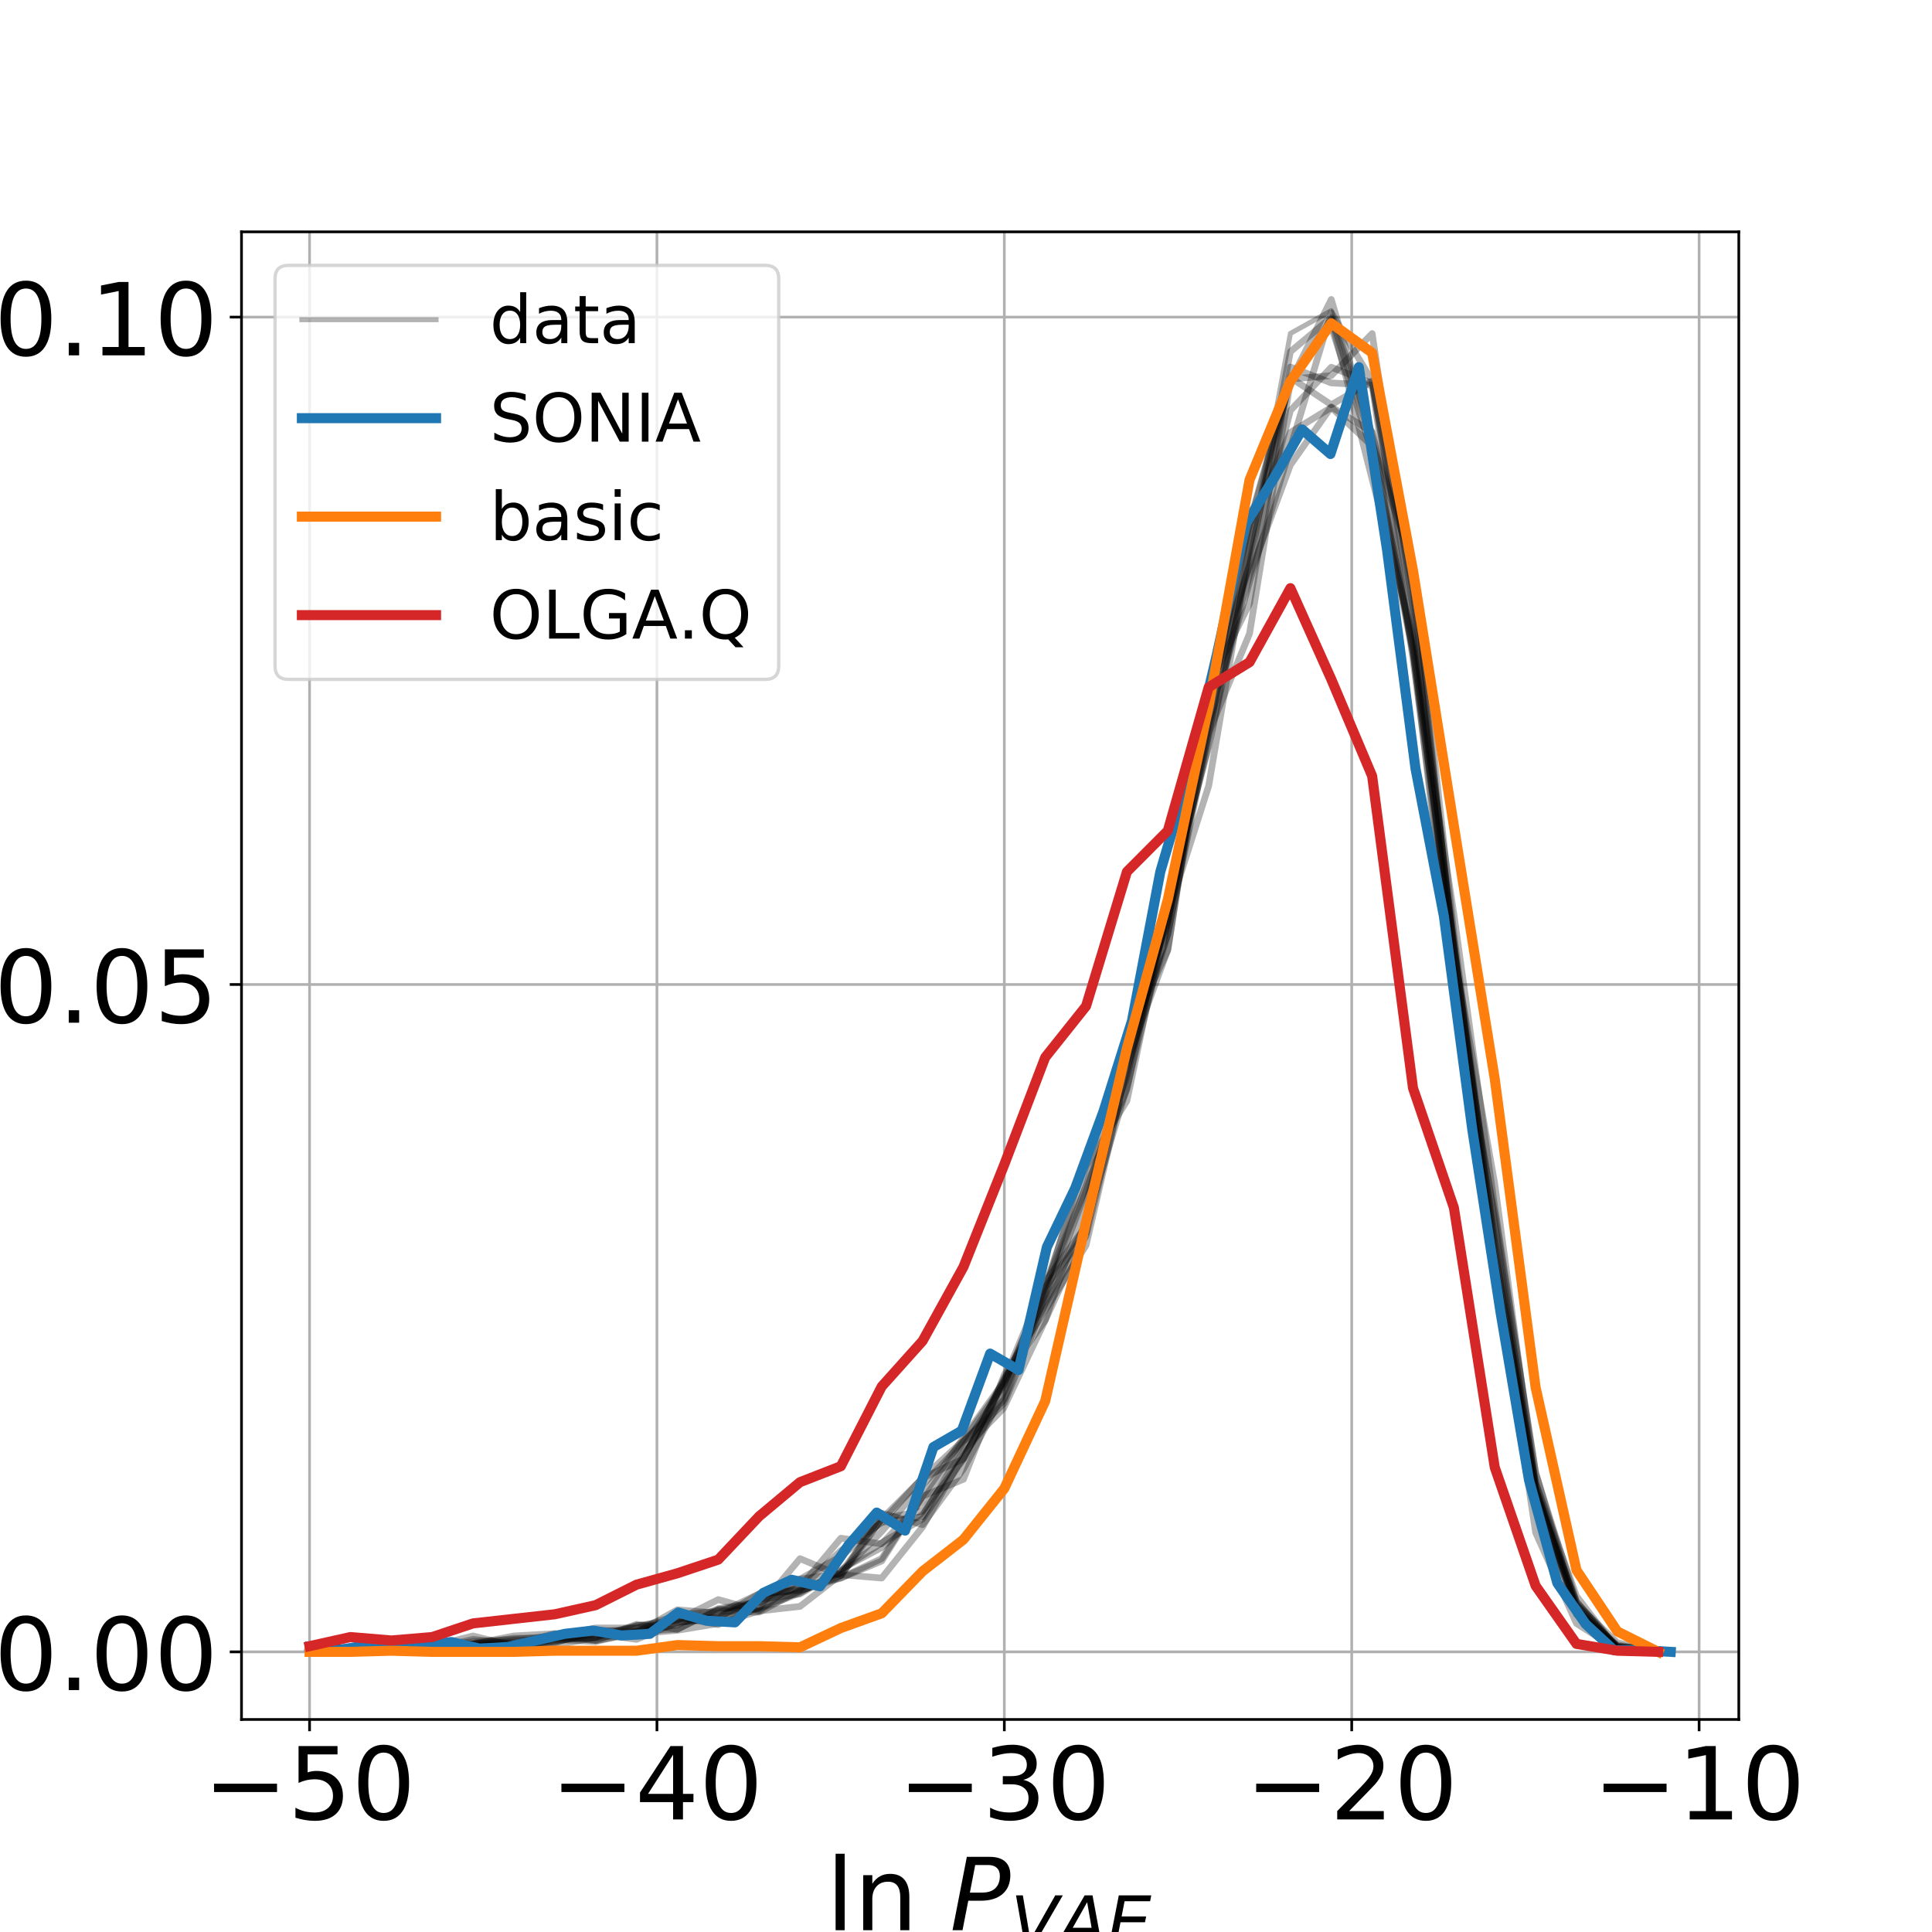 <?xml version="1.0" encoding="utf-8" standalone="no"?>
<!DOCTYPE svg PUBLIC "-//W3C//DTD SVG 1.1//EN"
  "http://www.w3.org/Graphics/SVG/1.1/DTD/svg11.dtd">
<!-- Created with matplotlib (http://matplotlib.org/) -->
<svg height="576pt" version="1.1" viewBox="0 0 576 576" width="576pt" xmlns="http://www.w3.org/2000/svg" xmlns:xlink="http://www.w3.org/1999/xlink">
 <defs>
  <style type="text/css">
*{stroke-linecap:butt;stroke-linejoin:round;}
  </style>
 </defs>
 <g id="figure_1">
  <g id="patch_1">
   <path d="M 0 576 
L 576 576 
L 576 0 
L 0 0 
z
" style="fill:#ffffff;"/>
  </g>
  <g id="axes_1">
   <g id="patch_2">
    <path d="M 72 512.64 
L 518.4 512.64 
L 518.4 69.12 
L 72 69.12 
z
" style="fill:#ffffff;"/>
   </g>
   <g id="matplotlib.axis_1">
    <g id="xtick_1">
     <g id="line2d_1">
      <path clip-path="url(#p951aebd81e)" d="M 92.291 512.64 
L 92.291 69.12 
" style="fill:none;stroke:#b0b0b0;stroke-linecap:square;stroke-width:0.8;"/>
     </g>
     <g id="line2d_2">
      <defs>
       <path d="M 0 0 
L 0 3.5 
" id="m3d787d7f30" style="stroke:#000000;stroke-width:0.8;"/>
      </defs>
      <g>
       <use style="stroke:#000000;stroke-width:0.8;" x="92.291" xlink:href="#m3d787d7f30" y="512.64"/>
      </g>
     </g>
     <g id="text_1">
      <!-- −50 -->
      <defs>
       <path d="M 10.594 35.5 
L 73.188 35.5 
L 73.188 27.203 
L 10.594 27.203 
z
" id="DejaVuSans-2212"/>
       <path d="M 10.797 72.906 
L 49.516 72.906 
L 49.516 64.594 
L 19.828 64.594 
L 19.828 46.734 
Q 21.969 47.469 24.109 47.828 
Q 26.266 48.188 28.422 48.188 
Q 40.625 48.188 47.75 41.5 
Q 54.891 34.812 54.891 23.391 
Q 54.891 11.625 47.562 5.094 
Q 40.234 -1.422 26.906 -1.422 
Q 22.312 -1.422 17.547 -0.641 
Q 12.797 0.141 7.719 1.703 
L 7.719 11.625 
Q 12.109 9.234 16.797 8.062 
Q 21.484 6.891 26.703 6.891 
Q 35.156 6.891 40.078 11.328 
Q 45.016 15.766 45.016 23.391 
Q 45.016 31 40.078 35.438 
Q 35.156 39.891 26.703 39.891 
Q 22.75 39.891 18.812 39.016 
Q 14.891 38.141 10.797 36.281 
z
" id="DejaVuSans-35"/>
       <path d="M 31.781 66.406 
Q 24.172 66.406 20.328 58.906 
Q 16.5 51.422 16.5 36.375 
Q 16.5 21.391 20.328 13.891 
Q 24.172 6.391 31.781 6.391 
Q 39.453 6.391 43.281 13.891 
Q 47.125 21.391 47.125 36.375 
Q 47.125 51.422 43.281 58.906 
Q 39.453 66.406 31.781 66.406 
z
M 31.781 74.219 
Q 44.047 74.219 50.516 64.516 
Q 56.984 54.828 56.984 36.375 
Q 56.984 17.969 50.516 8.266 
Q 44.047 -1.422 31.781 -1.422 
Q 19.531 -1.422 13.062 8.266 
Q 6.594 17.969 6.594 36.375 
Q 6.594 54.828 13.062 64.516 
Q 19.531 74.219 31.781 74.219 
z
" id="DejaVuSans-30"/>
      </defs>
      <g transform="translate(60.634 542.435)scale(0.3 -0.3)">
       <use xlink:href="#DejaVuSans-2212"/>
       <use x="83.789" xlink:href="#DejaVuSans-35"/>
       <use x="147.412" xlink:href="#DejaVuSans-30"/>
      </g>
     </g>
    </g>
    <g id="xtick_2">
     <g id="line2d_3">
      <path clip-path="url(#p951aebd81e)" d="M 195.859 512.64 
L 195.859 69.12 
" style="fill:none;stroke:#b0b0b0;stroke-linecap:square;stroke-width:0.8;"/>
     </g>
     <g id="line2d_4">
      <g>
       <use style="stroke:#000000;stroke-width:0.8;" x="195.859" xlink:href="#m3d787d7f30" y="512.64"/>
      </g>
     </g>
     <g id="text_2">
      <!-- −40 -->
      <defs>
       <path d="M 37.797 64.312 
L 12.891 25.391 
L 37.797 25.391 
z
M 35.203 72.906 
L 47.609 72.906 
L 47.609 25.391 
L 58.016 25.391 
L 58.016 17.188 
L 47.609 17.188 
L 47.609 0 
L 37.797 0 
L 37.797 17.188 
L 4.891 17.188 
L 4.891 26.703 
z
" id="DejaVuSans-34"/>
      </defs>
      <g transform="translate(164.202 542.435)scale(0.3 -0.3)">
       <use xlink:href="#DejaVuSans-2212"/>
       <use x="83.789" xlink:href="#DejaVuSans-34"/>
       <use x="147.412" xlink:href="#DejaVuSans-30"/>
      </g>
     </g>
    </g>
    <g id="xtick_3">
     <g id="line2d_5">
      <path clip-path="url(#p951aebd81e)" d="M 299.427 512.64 
L 299.427 69.12 
" style="fill:none;stroke:#b0b0b0;stroke-linecap:square;stroke-width:0.8;"/>
     </g>
     <g id="line2d_6">
      <g>
       <use style="stroke:#000000;stroke-width:0.8;" x="299.427" xlink:href="#m3d787d7f30" y="512.64"/>
      </g>
     </g>
     <g id="text_3">
      <!-- −30 -->
      <defs>
       <path d="M 40.578 39.312 
Q 47.656 37.797 51.625 33 
Q 55.609 28.219 55.609 21.188 
Q 55.609 10.406 48.188 4.484 
Q 40.766 -1.422 27.094 -1.422 
Q 22.516 -1.422 17.656 -0.516 
Q 12.797 0.391 7.625 2.203 
L 7.625 11.719 
Q 11.719 9.328 16.594 8.109 
Q 21.484 6.891 26.812 6.891 
Q 36.078 6.891 40.938 10.547 
Q 45.797 14.203 45.797 21.188 
Q 45.797 27.641 41.281 31.266 
Q 36.766 34.906 28.719 34.906 
L 20.219 34.906 
L 20.219 43.016 
L 29.109 43.016 
Q 36.375 43.016 40.234 45.922 
Q 44.094 48.828 44.094 54.297 
Q 44.094 59.906 40.109 62.906 
Q 36.141 65.922 28.719 65.922 
Q 24.656 65.922 20.016 65.031 
Q 15.375 64.156 9.812 62.312 
L 9.812 71.094 
Q 15.438 72.656 20.344 73.438 
Q 25.25 74.219 29.594 74.219 
Q 40.828 74.219 47.359 69.109 
Q 53.906 64.016 53.906 55.328 
Q 53.906 49.266 50.438 45.094 
Q 46.969 40.922 40.578 39.312 
z
" id="DejaVuSans-33"/>
      </defs>
      <g transform="translate(267.77 542.435)scale(0.3 -0.3)">
       <use xlink:href="#DejaVuSans-2212"/>
       <use x="83.789" xlink:href="#DejaVuSans-33"/>
       <use x="147.412" xlink:href="#DejaVuSans-30"/>
      </g>
     </g>
    </g>
    <g id="xtick_4">
     <g id="line2d_7">
      <path clip-path="url(#p951aebd81e)" d="M 402.995 512.64 
L 402.995 69.12 
" style="fill:none;stroke:#b0b0b0;stroke-linecap:square;stroke-width:0.8;"/>
     </g>
     <g id="line2d_8">
      <g>
       <use style="stroke:#000000;stroke-width:0.8;" x="402.995" xlink:href="#m3d787d7f30" y="512.64"/>
      </g>
     </g>
     <g id="text_4">
      <!-- −20 -->
      <defs>
       <path d="M 19.188 8.297 
L 53.609 8.297 
L 53.609 0 
L 7.328 0 
L 7.328 8.297 
Q 12.938 14.109 22.625 23.891 
Q 32.328 33.688 34.812 36.531 
Q 39.547 41.844 41.422 45.531 
Q 43.312 49.219 43.312 52.781 
Q 43.312 58.594 39.234 62.25 
Q 35.156 65.922 28.609 65.922 
Q 23.969 65.922 18.812 64.312 
Q 13.672 62.703 7.812 59.422 
L 7.812 69.391 
Q 13.766 71.781 18.938 73 
Q 24.125 74.219 28.422 74.219 
Q 39.75 74.219 46.484 68.547 
Q 53.219 62.891 53.219 53.422 
Q 53.219 48.922 51.531 44.891 
Q 49.859 40.875 45.406 35.406 
Q 44.188 33.984 37.641 27.219 
Q 31.109 20.453 19.188 8.297 
z
" id="DejaVuSans-32"/>
      </defs>
      <g transform="translate(371.338 542.435)scale(0.3 -0.3)">
       <use xlink:href="#DejaVuSans-2212"/>
       <use x="83.789" xlink:href="#DejaVuSans-32"/>
       <use x="147.412" xlink:href="#DejaVuSans-30"/>
      </g>
     </g>
    </g>
    <g id="xtick_5">
     <g id="line2d_9">
      <path clip-path="url(#p951aebd81e)" d="M 506.564 512.64 
L 506.564 69.12 
" style="fill:none;stroke:#b0b0b0;stroke-linecap:square;stroke-width:0.8;"/>
     </g>
     <g id="line2d_10">
      <g>
       <use style="stroke:#000000;stroke-width:0.8;" x="506.564" xlink:href="#m3d787d7f30" y="512.64"/>
      </g>
     </g>
     <g id="text_5">
      <!-- −10 -->
      <defs>
       <path d="M 12.406 8.297 
L 28.516 8.297 
L 28.516 63.922 
L 10.984 60.406 
L 10.984 69.391 
L 28.422 72.906 
L 38.281 72.906 
L 38.281 8.297 
L 54.391 8.297 
L 54.391 0 
L 12.406 0 
z
" id="DejaVuSans-31"/>
      </defs>
      <g transform="translate(474.907 542.435)scale(0.3 -0.3)">
       <use xlink:href="#DejaVuSans-2212"/>
       <use x="83.789" xlink:href="#DejaVuSans-31"/>
       <use x="147.412" xlink:href="#DejaVuSans-30"/>
      </g>
     </g>
    </g>
    <g id="text_6">
     <!-- ln $P_{VAE}$ -->
     <defs>
      <path d="M 9.422 75.984 
L 18.406 75.984 
L 18.406 0 
L 9.422 0 
z
" id="DejaVuSans-6c"/>
      <path d="M 54.891 33.016 
L 54.891 0 
L 45.906 0 
L 45.906 32.719 
Q 45.906 40.484 42.875 44.328 
Q 39.844 48.188 33.797 48.188 
Q 26.516 48.188 22.312 43.547 
Q 18.109 38.922 18.109 30.906 
L 18.109 0 
L 9.078 0 
L 9.078 54.688 
L 18.109 54.688 
L 18.109 46.188 
Q 21.344 51.125 25.703 53.562 
Q 30.078 56 35.797 56 
Q 45.219 56 50.047 50.172 
Q 54.891 44.344 54.891 33.016 
z
" id="DejaVuSans-6e"/>
      <path id="DejaVuSans-20"/>
      <path d="M 16.891 72.906 
L 39.703 72.906 
Q 49.656 72.906 54.875 68.266 
Q 60.109 63.625 60.109 54.688 
Q 60.109 42.672 52.391 35.984 
Q 44.672 29.297 30.719 29.297 
L 18.312 29.297 
L 12.594 0 
L 2.688 0 
z
M 25.203 64.797 
L 19.922 37.406 
L 32.328 37.406 
Q 40.719 37.406 45.203 41.703 
Q 49.703 46 49.703 54 
Q 49.703 59.125 46.656 61.953 
Q 43.609 64.797 38.094 64.797 
z
" id="DejaVuSans-Oblique-50"/>
      <path d="M 20.609 0 
L 7.812 72.906 
L 17.484 72.906 
L 28.078 10.203 
L 63.484 72.906 
L 74.219 72.906 
L 32.078 0 
z
" id="DejaVuSans-Oblique-56"/>
      <path d="M 36.812 72.906 
L 48 72.906 
L 61.531 0 
L 51.219 0 
L 48.188 18.703 
L 15.375 18.703 
L 5.078 0 
L -5.328 0 
z
M 40.375 63.188 
L 19.922 26.906 
L 46.688 26.906 
z
" id="DejaVuSans-Oblique-41"/>
      <path d="M 16.891 72.906 
L 62.984 72.906 
L 61.375 64.594 
L 25.094 64.594 
L 20.906 43.016 
L 55.719 43.016 
L 54.109 34.719 
L 19.281 34.719 
L 14.203 8.297 
L 51.312 8.297 
L 49.703 0 
L 2.688 0 
z
" id="DejaVuSans-Oblique-45"/>
     </defs>
     <g transform="translate(246.3 575.47)scale(0.3 -0.3)">
      <use transform="translate(0 0.016)" xlink:href="#DejaVuSans-6c"/>
      <use transform="translate(27.783 0.016)" xlink:href="#DejaVuSans-6e"/>
      <use transform="translate(91.162 0.016)" xlink:href="#DejaVuSans-20"/>
      <use transform="translate(122.949 0.016)" xlink:href="#DejaVuSans-Oblique-50"/>
      <use transform="translate(183.252 -16.391)scale(0.7)" xlink:href="#DejaVuSans-Oblique-56"/>
      <use transform="translate(231.138 -16.391)scale(0.7)" xlink:href="#DejaVuSans-Oblique-41"/>
      <use transform="translate(279.023 -16.391)scale(0.7)" xlink:href="#DejaVuSans-Oblique-45"/>
     </g>
    </g>
   </g>
   <g id="matplotlib.axis_2">
    <g id="ytick_1">
     <g id="line2d_11">
      <path clip-path="url(#p951aebd81e)" d="M 72 492.48 
L 518.4 492.48 
" style="fill:none;stroke:#b0b0b0;stroke-linecap:square;stroke-width:0.8;"/>
     </g>
     <g id="line2d_12">
      <defs>
       <path d="M 0 0 
L -3.5 0 
" id="m9c6e8e2913" style="stroke:#000000;stroke-width:0.8;"/>
      </defs>
      <g>
       <use style="stroke:#000000;stroke-width:0.8;" x="72" xlink:href="#m9c6e8e2913" y="492.48"/>
      </g>
     </g>
     <g id="text_7">
      <!-- 0.00 -->
      <defs>
       <path d="M 10.688 12.406 
L 21 12.406 
L 21 0 
L 10.688 0 
z
" id="DejaVuSans-2e"/>
      </defs>
      <g transform="translate(-1.797 503.878)scale(0.3 -0.3)">
       <use xlink:href="#DejaVuSans-30"/>
       <use x="63.623" xlink:href="#DejaVuSans-2e"/>
       <use x="95.41" xlink:href="#DejaVuSans-30"/>
       <use x="159.033" xlink:href="#DejaVuSans-30"/>
      </g>
     </g>
    </g>
    <g id="ytick_2">
     <g id="line2d_13">
      <path clip-path="url(#p951aebd81e)" d="M 72 293.511 
L 518.4 293.511 
" style="fill:none;stroke:#b0b0b0;stroke-linecap:square;stroke-width:0.8;"/>
     </g>
     <g id="line2d_14">
      <g>
       <use style="stroke:#000000;stroke-width:0.8;" x="72" xlink:href="#m9c6e8e2913" y="293.511"/>
      </g>
     </g>
     <g id="text_8">
      <!-- 0.05 -->
      <g transform="translate(-1.797 304.909)scale(0.3 -0.3)">
       <use xlink:href="#DejaVuSans-30"/>
       <use x="63.623" xlink:href="#DejaVuSans-2e"/>
       <use x="95.41" xlink:href="#DejaVuSans-30"/>
       <use x="159.033" xlink:href="#DejaVuSans-35"/>
      </g>
     </g>
    </g>
    <g id="ytick_3">
     <g id="line2d_15">
      <path clip-path="url(#p951aebd81e)" d="M 72 94.542 
L 518.4 94.542 
" style="fill:none;stroke:#b0b0b0;stroke-linecap:square;stroke-width:0.8;"/>
     </g>
     <g id="line2d_16">
      <g>
       <use style="stroke:#000000;stroke-width:0.8;" x="72" xlink:href="#m9c6e8e2913" y="94.542"/>
      </g>
     </g>
     <g id="text_9">
      <!-- 0.10 -->
      <g transform="translate(-1.797 105.939)scale(0.3 -0.3)">
       <use xlink:href="#DejaVuSans-30"/>
       <use x="63.623" xlink:href="#DejaVuSans-2e"/>
       <use x="95.41" xlink:href="#DejaVuSans-31"/>
       <use x="159.033" xlink:href="#DejaVuSans-30"/>
      </g>
     </g>
    </g>
    <g id="text_10">
     <!-- frequency -->
     <defs>
      <path d="M 37.109 75.984 
L 37.109 68.5 
L 28.516 68.5 
Q 23.688 68.5 21.797 66.547 
Q 19.922 64.594 19.922 59.516 
L 19.922 54.688 
L 34.719 54.688 
L 34.719 47.703 
L 19.922 47.703 
L 19.922 0 
L 10.891 0 
L 10.891 47.703 
L 2.297 47.703 
L 2.297 54.688 
L 10.891 54.688 
L 10.891 58.5 
Q 10.891 67.625 15.141 71.797 
Q 19.391 75.984 28.609 75.984 
z
" id="DejaVuSans-66"/>
      <path d="M 41.109 46.297 
Q 39.594 47.172 37.812 47.578 
Q 36.031 48 33.891 48 
Q 26.266 48 22.188 43.047 
Q 18.109 38.094 18.109 28.812 
L 18.109 0 
L 9.078 0 
L 9.078 54.688 
L 18.109 54.688 
L 18.109 46.188 
Q 20.953 51.172 25.484 53.578 
Q 30.031 56 36.531 56 
Q 37.453 56 38.578 55.875 
Q 39.703 55.766 41.062 55.516 
z
" id="DejaVuSans-72"/>
      <path d="M 56.203 29.594 
L 56.203 25.203 
L 14.891 25.203 
Q 15.484 15.922 20.484 11.062 
Q 25.484 6.203 34.422 6.203 
Q 39.594 6.203 44.453 7.469 
Q 49.312 8.734 54.109 11.281 
L 54.109 2.781 
Q 49.266 0.734 44.188 -0.344 
Q 39.109 -1.422 33.891 -1.422 
Q 20.797 -1.422 13.156 6.188 
Q 5.516 13.812 5.516 26.812 
Q 5.516 40.234 12.766 48.109 
Q 20.016 56 32.328 56 
Q 43.359 56 49.781 48.891 
Q 56.203 41.797 56.203 29.594 
z
M 47.219 32.234 
Q 47.125 39.594 43.094 43.984 
Q 39.062 48.391 32.422 48.391 
Q 24.906 48.391 20.391 44.141 
Q 15.875 39.891 15.188 32.172 
z
" id="DejaVuSans-65"/>
      <path d="M 14.797 27.297 
Q 14.797 17.391 18.875 11.75 
Q 22.953 6.109 30.078 6.109 
Q 37.203 6.109 41.297 11.75 
Q 45.406 17.391 45.406 27.297 
Q 45.406 37.203 41.297 42.844 
Q 37.203 48.484 30.078 48.484 
Q 22.953 48.484 18.875 42.844 
Q 14.797 37.203 14.797 27.297 
z
M 45.406 8.203 
Q 42.578 3.328 38.25 0.953 
Q 33.938 -1.422 27.875 -1.422 
Q 17.969 -1.422 11.734 6.484 
Q 5.516 14.406 5.516 27.297 
Q 5.516 40.188 11.734 48.094 
Q 17.969 56 27.875 56 
Q 33.938 56 38.25 53.625 
Q 42.578 51.266 45.406 46.391 
L 45.406 54.688 
L 54.391 54.688 
L 54.391 -20.797 
L 45.406 -20.797 
z
" id="DejaVuSans-71"/>
      <path d="M 8.5 21.578 
L 8.5 54.688 
L 17.484 54.688 
L 17.484 21.922 
Q 17.484 14.156 20.5 10.266 
Q 23.531 6.391 29.594 6.391 
Q 36.859 6.391 41.078 11.031 
Q 45.312 15.672 45.312 23.688 
L 45.312 54.688 
L 54.297 54.688 
L 54.297 0 
L 45.312 0 
L 45.312 8.406 
Q 42.047 3.422 37.719 1 
Q 33.406 -1.422 27.688 -1.422 
Q 18.266 -1.422 13.375 4.438 
Q 8.5 10.297 8.5 21.578 
z
M 31.109 56 
z
" id="DejaVuSans-75"/>
      <path d="M 48.781 52.594 
L 48.781 44.188 
Q 44.969 46.297 41.141 47.344 
Q 37.312 48.391 33.406 48.391 
Q 24.656 48.391 19.812 42.844 
Q 14.984 37.312 14.984 27.297 
Q 14.984 17.281 19.812 11.734 
Q 24.656 6.203 33.406 6.203 
Q 37.312 6.203 41.141 7.25 
Q 44.969 8.297 48.781 10.406 
L 48.781 2.094 
Q 45.016 0.344 40.984 -0.531 
Q 36.969 -1.422 32.422 -1.422 
Q 20.062 -1.422 12.781 6.344 
Q 5.516 14.109 5.516 27.297 
Q 5.516 40.672 12.859 48.328 
Q 20.219 56 33.016 56 
Q 37.156 56 41.109 55.141 
Q 45.062 54.297 48.781 52.594 
z
" id="DejaVuSans-63"/>
      <path d="M 32.172 -5.078 
Q 28.375 -14.844 24.75 -17.812 
Q 21.141 -20.797 15.094 -20.797 
L 7.906 -20.797 
L 7.906 -13.281 
L 13.188 -13.281 
Q 16.891 -13.281 18.938 -11.516 
Q 21 -9.766 23.484 -3.219 
L 25.094 0.875 
L 2.984 54.688 
L 12.5 54.688 
L 29.594 11.922 
L 46.688 54.688 
L 56.203 54.688 
z
" id="DejaVuSans-79"/>
     </defs>
     <g transform="translate(-12.036 366.442)rotate(-90)scale(0.3 -0.3)">
      <use xlink:href="#DejaVuSans-66"/>
      <use x="35.205" xlink:href="#DejaVuSans-72"/>
      <use x="76.287" xlink:href="#DejaVuSans-65"/>
      <use x="137.811" xlink:href="#DejaVuSans-71"/>
      <use x="201.287" xlink:href="#DejaVuSans-75"/>
      <use x="264.666" xlink:href="#DejaVuSans-65"/>
      <use x="326.189" xlink:href="#DejaVuSans-6e"/>
      <use x="389.568" xlink:href="#DejaVuSans-63"/>
      <use x="444.549" xlink:href="#DejaVuSans-79"/>
     </g>
    </g>
   </g>
   <g id="line2d_17">
    <path clip-path="url(#p951aebd81e)" d="M 92.291 492.48 
L 104.475 491.802 
L 116.66 491.802 
L 128.844 491.463 
L 141.029 489.769 
L 153.213 489.43 
L 165.398 490.786 
L 177.582 488.414 
L 189.767 484.009 
L 201.951 486.042 
L 214.136 479.603 
L 226.32 479.942 
L 238.505 475.198 
L 250.689 468.082 
L 262.874 461.644 
L 275.058 451.139 
L 287.243 432.502 
L 299.427 419.965 
L 311.612 394.211 
L 323.796 367.78 
L 335.981 316.274 
L 348.165 271.206 
L 360.35 222.749 
L 372.534 165.144 
L 384.719 99.405 
L 396.903 92.628 
L 409.088 128.547 
L 421.272 169.21 
L 433.457 283.405 
L 445.641 375.913 
L 457.826 449.784 
L 470.01 478.248 
L 482.195 490.786 
L 494.379 492.48 
" style="fill:none;stroke:#000000;stroke-linecap:square;stroke-opacity:0.3;stroke-width:1.5;"/>
   </g>
   <g id="line2d_18">
    <path clip-path="url(#p951aebd81e)" d="M 92.291 491.802 
L 104.475 491.802 
L 116.66 490.786 
L 128.844 491.464 
L 141.029 488.753 
L 153.213 490.108 
L 165.398 487.059 
L 177.582 489.092 
L 189.767 484.687 
L 201.951 482.993 
L 214.136 476.894 
L 226.32 480.282 
L 238.505 470.795 
L 250.689 469.101 
L 262.874 456.565 
L 275.058 442.673 
L 287.243 429.798 
L 299.427 418.278 
L 311.612 388.122 
L 323.796 364.744 
L 335.981 324.085 
L 348.165 275.294 
L 360.35 210.579 
L 372.534 156.028 
L 384.719 128.922 
L 396.903 121.468 
L 409.088 132.988 
L 421.272 192.96 
L 433.457 272.584 
L 445.641 360 
L 457.826 439.285 
L 470.01 477.572 
L 482.195 491.802 
L 494.379 492.48 
" style="fill:none;stroke:#000000;stroke-linecap:square;stroke-opacity:0.3;stroke-width:2;"/>
   </g>
   <g id="line2d_19">
    <path clip-path="url(#p951aebd81e)" d="M 92.291 491.125 
L 104.475 491.464 
L 116.66 491.125 
L 128.844 490.447 
L 141.029 490.109 
L 153.213 488.415 
L 165.398 488.415 
L 177.582 488.415 
L 189.767 486.721 
L 201.951 484.35 
L 214.136 479.607 
L 226.32 477.575 
L 238.505 470.8 
L 250.689 464.025 
L 262.874 453.862 
L 275.058 452.168 
L 287.243 431.504 
L 299.427 412.872 
L 311.612 383.401 
L 323.796 347.831 
L 335.981 328.184 
L 348.165 270.256 
L 360.35 211.99 
L 372.534 156.434 
L 384.719 113.412 
L 396.903 95.12 
L 409.088 142.884 
L 421.272 189.971 
L 433.457 288.21 
L 445.641 375.948 
L 457.826 456.911 
L 470.01 484.011 
L 482.195 491.802 
L 494.379 492.48 
" style="fill:none;stroke:#000000;stroke-linecap:square;stroke-opacity:0.3;stroke-width:2;"/>
   </g>
   <g id="line2d_20">
    <path clip-path="url(#p951aebd81e)" d="M 92.291 491.124 
L 104.475 491.463 
L 116.66 490.446 
L 128.844 489.768 
L 141.029 490.107 
L 153.213 487.735 
L 165.398 487.057 
L 177.582 487.396 
L 189.767 486.718 
L 201.951 479.939 
L 214.136 480.955 
L 226.32 475.193 
L 238.505 473.837 
L 250.689 462.313 
L 262.874 453.839 
L 275.058 440.619 
L 287.243 429.434 
L 299.427 412.486 
L 311.612 383.335 
L 323.796 353.846 
L 335.981 309.103 
L 348.165 274.868 
L 360.35 214.872 
L 372.534 171.486 
L 384.719 138.606 
L 396.903 121.32 
L 409.088 128.777 
L 421.272 193.518 
L 433.457 297.578 
L 445.641 361.981 
L 457.826 438.924 
L 470.01 480.277 
L 482.195 490.785 
L 494.379 492.141 
" style="fill:none;stroke:#000000;stroke-linecap:square;stroke-opacity:0.3;stroke-width:2;"/>
   </g>
   <g id="line2d_21">
    <path clip-path="url(#p951aebd81e)" d="M 92.291 491.802 
L 104.475 491.123 
L 116.66 490.445 
L 128.844 491.123 
L 141.029 491.462 
L 153.213 490.784 
L 165.398 489.088 
L 177.582 488.07 
L 189.767 484.678 
L 201.951 483.999 
L 214.136 481.964 
L 226.32 476.875 
L 238.505 473.144 
L 250.689 470.43 
L 262.874 464.663 
L 275.058 446.005 
L 287.243 428.705 
L 299.427 411.743 
L 311.612 387.318 
L 323.796 355.091 
L 335.981 320.829 
L 348.165 270.962 
L 360.35 207.526 
L 372.534 168.853 
L 384.719 122.379 
L 396.903 109.488 
L 409.088 114.237 
L 421.272 182.762 
L 433.457 290.637 
L 445.641 378.498 
L 457.826 446.005 
L 470.01 477.554 
L 482.195 491.123 
L 494.379 492.48 
" style="fill:none;stroke:#000000;stroke-linecap:square;stroke-opacity:0.3;stroke-width:2;"/>
   </g>
   <g id="line2d_22">
    <path clip-path="url(#p951aebd81e)" d="M 92.291 492.141 
L 104.475 491.464 
L 116.66 491.126 
L 128.844 491.464 
L 141.029 490.449 
L 153.213 490.11 
L 165.398 488.079 
L 177.582 489.094 
L 189.767 487.063 
L 201.951 486.048 
L 214.136 484.016 
L 226.32 480.292 
L 238.505 478.938 
L 250.689 469.458 
L 262.874 470.474 
L 275.058 455.239 
L 287.243 433.91 
L 299.427 416.644 
L 311.612 383.805 
L 323.796 367.554 
L 335.981 309.662 
L 348.165 283.255 
L 360.35 206.065 
L 372.534 168.147 
L 384.719 104.838 
L 396.903 94.681 
L 409.088 131.922 
L 421.272 168.486 
L 433.457 278.515 
L 445.641 371.617 
L 457.826 444.406 
L 470.01 479.954 
L 482.195 490.449 
L 494.379 492.48 
" style="fill:none;stroke:#000000;stroke-linecap:square;stroke-opacity:0.3;stroke-width:2;"/>
   </g>
   <g id="line2d_23">
    <path clip-path="url(#p951aebd81e)" d="M 92.291 491.803 
L 104.475 491.464 
L 116.66 491.464 
L 128.844 491.803 
L 141.029 490.448 
L 153.213 490.787 
L 165.398 489.432 
L 177.582 487.062 
L 189.767 488.755 
L 201.951 483.676 
L 214.136 482.321 
L 226.32 475.21 
L 238.505 474.195 
L 250.689 470.47 
L 262.874 465.39 
L 275.058 446.089 
L 287.243 441.01 
L 299.427 409.857 
L 311.612 390.555 
L 323.796 371.254 
L 335.981 318.768 
L 348.165 278.472 
L 360.35 218.875 
L 372.534 155.892 
L 384.719 112.548 
L 396.903 120.675 
L 409.088 113.564 
L 421.272 175.87 
L 433.457 283.89 
L 445.641 352.969 
L 457.826 443.38 
L 470.01 481.306 
L 482.195 490.787 
L 494.379 491.803 
" style="fill:none;stroke:#000000;stroke-linecap:square;stroke-opacity:0.3;stroke-width:2;"/>
   </g>
   <g id="line2d_24">
    <path clip-path="url(#p951aebd81e)" d="M 92.291 491.464 
L 104.475 491.464 
L 116.66 491.126 
L 128.844 490.787 
L 141.029 491.803 
L 153.213 491.126 
L 165.398 488.417 
L 177.582 486.046 
L 189.767 487.739 
L 201.951 481.983 
L 214.136 484.353 
L 226.32 479.274 
L 238.505 474.533 
L 250.689 468.777 
L 262.874 452.861 
L 275.058 440.671 
L 287.243 434.915 
L 299.427 411.211 
L 311.612 382.09 
L 323.796 365.497 
L 335.981 313.689 
L 348.165 278.472 
L 360.35 216.166 
L 372.534 173.5 
L 384.719 133.543 
L 396.903 93.247 
L 409.088 113.564 
L 421.272 186.029 
L 433.457 281.181 
L 445.641 377.011 
L 457.826 445.073 
L 470.01 480.967 
L 482.195 491.126 
L 494.379 492.141 
" style="fill:none;stroke:#000000;stroke-linecap:square;stroke-opacity:0.3;stroke-width:2;"/>
   </g>
   <g id="line2d_25">
    <path clip-path="url(#p951aebd81e)" d="M 92.291 491.464 
L 104.475 491.125 
L 116.66 491.803 
L 128.844 490.448 
L 141.029 491.803 
L 153.213 490.109 
L 165.398 489.093 
L 177.582 486.722 
L 189.767 485.368 
L 201.951 481.642 
L 214.136 480.287 
L 226.32 480.626 
L 238.505 474.191 
L 250.689 469.788 
L 262.874 451.16 
L 275.058 454.547 
L 287.243 437.951 
L 299.427 414.92 
L 311.612 385.116 
L 323.796 344.473 
L 335.981 316.362 
L 348.165 283.171 
L 360.35 204.595 
L 372.534 179.871 
L 384.719 109.424 
L 396.903 114.166 
L 409.088 114.843 
L 421.272 196.467 
L 433.457 288.251 
L 445.641 364.456 
L 457.826 443.709 
L 470.01 479.61 
L 482.195 491.803 
L 494.379 492.48 
" style="fill:none;stroke:#000000;stroke-linecap:square;stroke-opacity:0.3;stroke-width:2;"/>
   </g>
   <g id="line2d_26">
    <path clip-path="url(#p951aebd81e)" d="M 92.291 491.802 
L 104.475 491.125 
L 116.66 491.802 
L 128.844 491.125 
L 141.029 489.431 
L 153.213 488.753 
L 165.398 487.736 
L 177.582 485.365 
L 189.767 485.365 
L 201.951 483.671 
L 214.136 482.654 
L 226.32 479.266 
L 238.505 464.696 
L 250.689 469.779 
L 262.874 452.838 
L 275.058 450.466 
L 287.243 434.88 
L 299.427 410.824 
L 311.612 393.544 
L 323.796 358.984 
L 335.981 314.259 
L 348.165 273.939 
L 360.35 218.372 
L 372.534 188.894 
L 384.719 113.675 
L 396.903 89.28 
L 409.088 130.955 
L 421.272 194.315 
L 433.457 282.748 
L 445.641 369.148 
L 457.826 441.995 
L 470.01 475.878 
L 482.195 491.802 
L 494.379 492.48 
" style="fill:none;stroke:#000000;stroke-linecap:square;stroke-opacity:0.3;stroke-width:2;"/>
   </g>
   <g id="line2d_27">
    <path clip-path="url(#p951aebd81e)" d="M 92.291 492.141 
L 104.475 492.141 
L 116.66 492.48 
L 128.844 490.786 
L 141.029 490.108 
L 153.213 489.092 
L 165.398 488.753 
L 177.582 489.431 
L 189.767 486.382 
L 201.951 485.704 
L 214.136 479.945 
L 226.32 477.912 
L 238.505 473.169 
L 250.689 458.601 
L 262.874 460.295 
L 275.058 447.421 
L 287.243 429.804 
L 299.427 417.269 
L 311.612 386.1 
L 323.796 353.576 
L 335.981 324.779 
L 348.165 267.524 
L 360.35 222.803 
L 372.534 165.548 
L 384.719 112.697 
L 396.903 97.451 
L 409.088 134.718 
L 421.272 194.684 
L 433.457 281.753 
L 445.641 374.581 
L 457.826 442.339 
L 470.01 478.59 
L 482.195 491.125 
L 494.379 492.141 
" style="fill:none;stroke:#000000;stroke-linecap:square;stroke-opacity:0.3;stroke-width:2;"/>
   </g>
   <g id="line2d_28">
    <path clip-path="url(#p951aebd81e)" d="M 92.291 491.802 
L 104.475 491.802 
L 116.66 490.786 
L 128.844 490.786 
L 141.029 487.736 
L 153.213 490.786 
L 165.398 489.769 
L 177.582 486.042 
L 189.767 486.381 
L 201.951 482.654 
L 214.136 482.315 
L 226.32 476.894 
L 238.505 475.2 
L 250.689 468.085 
L 262.874 459.953 
L 275.058 452.838 
L 287.243 434.88 
L 299.427 411.84 
L 311.612 388.8 
L 323.796 368.471 
L 335.981 319.002 
L 348.165 272.584 
L 360.35 234.296 
L 372.534 162.805 
L 384.719 112.998 
L 396.903 111.981 
L 409.088 99.445 
L 421.272 181.44 
L 433.457 281.393 
L 445.641 373.214 
L 457.826 444.367 
L 470.01 478.249 
L 482.195 489.769 
L 494.379 492.48 
" style="fill:none;stroke:#000000;stroke-linecap:square;stroke-opacity:0.3;stroke-width:2;"/>
   </g>
   <g id="line2d_29">
    <path clip-path="url(#p951aebd81e)" d="M 92.291 491.014 
L 100.745 491.991 
L 109.2 490.526 
L 117.655 491.503 
L 126.109 490.526 
L 134.564 489.549 
L 143.018 491.503 
L 151.473 491.014 
L 159.927 489.06 
L 168.382 487.106 
L 176.836 486.129 
L 185.291 487.595 
L 193.745 487.106 
L 202.2 480.755 
L 210.655 483.198 
L 219.109 483.686 
L 227.564 474.892 
L 236.018 470.984 
L 244.473 472.938 
L 252.927 460.724 
L 261.382 450.953 
L 269.836 456.327 
L 278.291 431.411 
L 286.745 426.526 
L 295.2 403.564 
L 303.655 408.45 
L 312.109 371.808 
L 320.564 354.221 
L 329.018 331.259 
L 337.473 304.389 
L 345.927 259.931 
L 354.382 231.106 
L 362.836 194.954 
L 371.291 156.358 
L 379.745 142.679 
L 388.2 128.022 
L 396.655 135.351 
L 405.109 109.457 
L 413.564 164.175 
L 422.018 229.152 
L 430.473 273.121 
L 438.927 336.633 
L 447.382 391.35 
L 455.836 441.182 
L 464.291 471.961 
L 472.745 484.175 
L 481.2 491.991 
L 489.655 491.991 
L 498.109 492.48 
" style="fill:none;stroke:#1f77b4;stroke-linecap:square;stroke-width:3;"/>
   </g>
   <g id="line2d_30">
    <path clip-path="url(#p951aebd81e)" d="M 92.291 492.48 
L 104.475 492.48 
L 116.66 492.142 
L 128.844 492.48 
L 141.029 492.48 
L 153.213 492.48 
L 165.398 492.142 
L 177.582 492.142 
L 189.767 492.142 
L 201.951 490.451 
L 214.136 490.789 
L 226.32 490.789 
L 238.505 491.127 
L 250.689 485.377 
L 262.874 480.98 
L 275.058 468.464 
L 287.243 458.993 
L 299.427 443.772 
L 311.612 417.727 
L 323.796 364.284 
L 335.981 312.532 
L 348.165 268.222 
L 360.35 210.382 
L 372.534 143.07 
L 384.719 113.643 
L 396.903 96.392 
L 409.088 105.187 
L 421.272 170.13 
L 433.457 246.236 
L 445.641 321.665 
L 457.826 413.668 
L 470.01 468.126 
L 482.195 486.392 
L 494.379 492.48 
" style="fill:none;stroke:#ff7f0e;stroke-linecap:square;stroke-width:3;"/>
   </g>
   <g id="line2d_31">
    <path clip-path="url(#p951aebd81e)" d="M 92.291 492.48 
L 104.475 492.48 
L 116.66 492.142 
L 128.844 492.48 
L 141.029 492.48 
L 153.213 492.48 
L 165.398 492.142 
L 177.582 492.142 
L 189.767 492.142 
L 201.951 490.451 
L 214.136 490.789 
L 226.32 490.789 
L 238.505 491.127 
L 250.689 485.377 
L 262.874 480.98 
L 275.058 468.464 
L 287.243 458.993 
L 299.427 443.772 
L 311.612 417.727 
L 323.796 364.284 
L 335.981 312.532 
L 348.165 268.222 
L 360.35 210.382 
L 372.534 143.07 
L 384.719 113.643 
L 396.903 96.392 
L 409.088 105.187 
L 421.272 170.13 
L 433.457 246.236 
L 445.641 321.665 
L 457.826 413.668 
L 470.01 468.126 
L 482.195 486.392 
L 494.379 492.48 
" style="fill:none;stroke:#1f77b4;stroke-linecap:square;stroke-opacity:0;stroke-width:3;"/>
   </g>
   <g id="line2d_32">
    <path clip-path="url(#p951aebd81e)" d="M 92.291 490.782 
L 104.475 488.066 
L 116.66 489.085 
L 128.844 488.066 
L 141.029 483.992 
L 153.213 482.633 
L 165.398 481.275 
L 177.582 478.559 
L 189.767 472.447 
L 201.951 469.052 
L 214.136 464.977 
L 226.32 452.075 
L 238.505 441.889 
L 250.689 437.135 
L 262.874 413.368 
L 275.058 399.786 
L 287.243 377.716 
L 299.427 347.158 
L 311.612 315.241 
L 323.796 299.962 
L 335.981 259.897 
L 348.165 247.673 
L 360.35 204.892 
L 372.534 197.422 
L 384.719 175.352 
L 396.903 202.515 
L 409.088 231.375 
L 421.272 324.409 
L 433.457 360.06 
L 445.641 437.475 
L 457.826 472.787 
L 470.01 490.103 
L 482.195 492.14 
L 494.379 492.48 
" style="fill:none;stroke:#d62728;stroke-linecap:square;stroke-width:3;"/>
   </g>
   <g id="patch_3">
    <path d="M 72 512.64 
L 72 69.12 
" style="fill:none;stroke:#000000;stroke-linecap:square;stroke-linejoin:miter;stroke-width:0.8;"/>
   </g>
   <g id="patch_4">
    <path d="M 518.4 512.64 
L 518.4 69.12 
" style="fill:none;stroke:#000000;stroke-linecap:square;stroke-linejoin:miter;stroke-width:0.8;"/>
   </g>
   <g id="patch_5">
    <path d="M 72 512.64 
L 518.4 512.64 
" style="fill:none;stroke:#000000;stroke-linecap:square;stroke-linejoin:miter;stroke-width:0.8;"/>
   </g>
   <g id="patch_6">
    <path d="M 72 69.12 
L 518.4 69.12 
" style="fill:none;stroke:#000000;stroke-linecap:square;stroke-linejoin:miter;stroke-width:0.8;"/>
   </g>
   <g id="legend_1">
    <g id="patch_7">
     <path d="M 86 202.545 
L 228.162 202.545 
Q 232.162 202.545 232.162 198.545 
L 232.162 83.12 
Q 232.162 79.12 228.162 79.12 
L 86 79.12 
Q 82 79.12 82 83.12 
L 82 198.545 
Q 82 202.545 86 202.545 
z
" style="fill:#ffffff;opacity:0.8;stroke:#cccccc;stroke-linejoin:miter;"/>
    </g>
    <g id="line2d_33">
     <path d="M 90 95.317 
L 130 95.317 
" style="fill:none;stroke:#000000;stroke-linecap:square;stroke-opacity:0.3;stroke-width:1.5;"/>
    </g>
    <g id="line2d_34"/>
    <g id="text_11">
     <!-- data -->
     <defs>
      <path d="M 45.406 46.391 
L 45.406 75.984 
L 54.391 75.984 
L 54.391 0 
L 45.406 0 
L 45.406 8.203 
Q 42.578 3.328 38.25 0.953 
Q 33.938 -1.422 27.875 -1.422 
Q 17.969 -1.422 11.734 6.484 
Q 5.516 14.406 5.516 27.297 
Q 5.516 40.188 11.734 48.094 
Q 17.969 56 27.875 56 
Q 33.938 56 38.25 53.625 
Q 42.578 51.266 45.406 46.391 
z
M 14.797 27.297 
Q 14.797 17.391 18.875 11.75 
Q 22.953 6.109 30.078 6.109 
Q 37.203 6.109 41.297 11.75 
Q 45.406 17.391 45.406 27.297 
Q 45.406 37.203 41.297 42.844 
Q 37.203 48.484 30.078 48.484 
Q 22.953 48.484 18.875 42.844 
Q 14.797 37.203 14.797 27.297 
z
" id="DejaVuSans-64"/>
      <path d="M 34.281 27.484 
Q 23.391 27.484 19.188 25 
Q 14.984 22.516 14.984 16.5 
Q 14.984 11.719 18.141 8.906 
Q 21.297 6.109 26.703 6.109 
Q 34.188 6.109 38.703 11.406 
Q 43.219 16.703 43.219 25.484 
L 43.219 27.484 
z
M 52.203 31.203 
L 52.203 0 
L 43.219 0 
L 43.219 8.297 
Q 40.141 3.328 35.547 0.953 
Q 30.953 -1.422 24.312 -1.422 
Q 15.922 -1.422 10.953 3.297 
Q 6 8.016 6 15.922 
Q 6 25.141 12.172 29.828 
Q 18.359 34.516 30.609 34.516 
L 43.219 34.516 
L 43.219 35.406 
Q 43.219 41.609 39.141 45 
Q 35.062 48.391 27.688 48.391 
Q 23 48.391 18.547 47.266 
Q 14.109 46.141 10.016 43.891 
L 10.016 52.203 
Q 14.938 54.109 19.578 55.047 
Q 24.219 56 28.609 56 
Q 40.484 56 46.344 49.844 
Q 52.203 43.703 52.203 31.203 
z
" id="DejaVuSans-61"/>
      <path d="M 18.312 70.219 
L 18.312 54.688 
L 36.812 54.688 
L 36.812 47.703 
L 18.312 47.703 
L 18.312 18.016 
Q 18.312 11.328 20.141 9.422 
Q 21.969 7.516 27.594 7.516 
L 36.812 7.516 
L 36.812 0 
L 27.594 0 
Q 17.188 0 13.234 3.875 
Q 9.281 7.766 9.281 18.016 
L 9.281 47.703 
L 2.688 47.703 
L 2.688 54.688 
L 9.281 54.688 
L 9.281 70.219 
z
" id="DejaVuSans-74"/>
     </defs>
     <g transform="translate(146 102.317)scale(0.2 -0.2)">
      <use xlink:href="#DejaVuSans-64"/>
      <use x="63.477" xlink:href="#DejaVuSans-61"/>
      <use x="124.756" xlink:href="#DejaVuSans-74"/>
      <use x="163.965" xlink:href="#DejaVuSans-61"/>
     </g>
    </g>
    <g id="line2d_35">
     <path d="M 90 124.673 
L 130 124.673 
" style="fill:none;stroke:#1f77b4;stroke-linecap:square;stroke-width:3;"/>
    </g>
    <g id="line2d_36"/>
    <g id="text_12">
     <!-- SONIA -->
     <defs>
      <path d="M 53.516 70.516 
L 53.516 60.891 
Q 47.906 63.578 42.922 64.891 
Q 37.938 66.219 33.297 66.219 
Q 25.25 66.219 20.875 63.094 
Q 16.5 59.969 16.5 54.203 
Q 16.5 49.359 19.406 46.891 
Q 22.312 44.438 30.422 42.922 
L 36.375 41.703 
Q 47.406 39.594 52.656 34.297 
Q 57.906 29 57.906 20.125 
Q 57.906 9.516 50.797 4.047 
Q 43.703 -1.422 29.984 -1.422 
Q 24.812 -1.422 18.969 -0.25 
Q 13.141 0.922 6.891 3.219 
L 6.891 13.375 
Q 12.891 10.016 18.656 8.297 
Q 24.422 6.594 29.984 6.594 
Q 38.422 6.594 43.016 9.906 
Q 47.609 13.234 47.609 19.391 
Q 47.609 24.75 44.312 27.781 
Q 41.016 30.812 33.5 32.328 
L 27.484 33.5 
Q 16.453 35.688 11.516 40.375 
Q 6.594 45.062 6.594 53.422 
Q 6.594 63.094 13.406 68.656 
Q 20.219 74.219 32.172 74.219 
Q 37.312 74.219 42.625 73.281 
Q 47.953 72.359 53.516 70.516 
z
" id="DejaVuSans-53"/>
      <path d="M 39.406 66.219 
Q 28.656 66.219 22.328 58.203 
Q 16.016 50.203 16.016 36.375 
Q 16.016 22.609 22.328 14.594 
Q 28.656 6.594 39.406 6.594 
Q 50.141 6.594 56.422 14.594 
Q 62.703 22.609 62.703 36.375 
Q 62.703 50.203 56.422 58.203 
Q 50.141 66.219 39.406 66.219 
z
M 39.406 74.219 
Q 54.734 74.219 63.906 63.938 
Q 73.094 53.656 73.094 36.375 
Q 73.094 19.141 63.906 8.859 
Q 54.734 -1.422 39.406 -1.422 
Q 24.031 -1.422 14.812 8.828 
Q 5.609 19.094 5.609 36.375 
Q 5.609 53.656 14.812 63.938 
Q 24.031 74.219 39.406 74.219 
z
" id="DejaVuSans-4f"/>
      <path d="M 9.812 72.906 
L 23.094 72.906 
L 55.422 11.922 
L 55.422 72.906 
L 64.984 72.906 
L 64.984 0 
L 51.703 0 
L 19.391 60.984 
L 19.391 0 
L 9.812 0 
z
" id="DejaVuSans-4e"/>
      <path d="M 9.812 72.906 
L 19.672 72.906 
L 19.672 0 
L 9.812 0 
z
" id="DejaVuSans-49"/>
      <path d="M 34.188 63.188 
L 20.797 26.906 
L 47.609 26.906 
z
M 28.609 72.906 
L 39.797 72.906 
L 67.578 0 
L 57.328 0 
L 50.688 18.703 
L 17.828 18.703 
L 11.188 0 
L 0.781 0 
z
" id="DejaVuSans-41"/>
     </defs>
     <g transform="translate(146 131.673)scale(0.2 -0.2)">
      <use xlink:href="#DejaVuSans-53"/>
      <use x="63.477" xlink:href="#DejaVuSans-4f"/>
      <use x="142.188" xlink:href="#DejaVuSans-4e"/>
      <use x="216.992" xlink:href="#DejaVuSans-49"/>
      <use x="246.484" xlink:href="#DejaVuSans-41"/>
     </g>
    </g>
    <g id="line2d_37">
     <path d="M 90 154.029 
L 130 154.029 
" style="fill:none;stroke:#ff7f0e;stroke-linecap:square;stroke-width:3;"/>
    </g>
    <g id="line2d_38"/>
    <g id="text_13">
     <!-- basic -->
     <defs>
      <path d="M 48.688 27.297 
Q 48.688 37.203 44.609 42.844 
Q 40.531 48.484 33.406 48.484 
Q 26.266 48.484 22.188 42.844 
Q 18.109 37.203 18.109 27.297 
Q 18.109 17.391 22.188 11.75 
Q 26.266 6.109 33.406 6.109 
Q 40.531 6.109 44.609 11.75 
Q 48.688 17.391 48.688 27.297 
z
M 18.109 46.391 
Q 20.953 51.266 25.266 53.625 
Q 29.594 56 35.594 56 
Q 45.562 56 51.781 48.094 
Q 58.016 40.188 58.016 27.297 
Q 58.016 14.406 51.781 6.484 
Q 45.562 -1.422 35.594 -1.422 
Q 29.594 -1.422 25.266 0.953 
Q 20.953 3.328 18.109 8.203 
L 18.109 0 
L 9.078 0 
L 9.078 75.984 
L 18.109 75.984 
z
" id="DejaVuSans-62"/>
      <path d="M 44.281 53.078 
L 44.281 44.578 
Q 40.484 46.531 36.375 47.5 
Q 32.281 48.484 27.875 48.484 
Q 21.188 48.484 17.844 46.438 
Q 14.5 44.391 14.5 40.281 
Q 14.5 37.156 16.891 35.375 
Q 19.281 33.594 26.516 31.984 
L 29.594 31.297 
Q 39.156 29.25 43.188 25.516 
Q 47.219 21.781 47.219 15.094 
Q 47.219 7.469 41.188 3.016 
Q 35.156 -1.422 24.609 -1.422 
Q 20.219 -1.422 15.453 -0.562 
Q 10.688 0.297 5.422 2 
L 5.422 11.281 
Q 10.406 8.688 15.234 7.391 
Q 20.062 6.109 24.812 6.109 
Q 31.156 6.109 34.562 8.281 
Q 37.984 10.453 37.984 14.406 
Q 37.984 18.062 35.516 20.016 
Q 33.062 21.969 24.703 23.781 
L 21.578 24.516 
Q 13.234 26.266 9.516 29.906 
Q 5.812 33.547 5.812 39.891 
Q 5.812 47.609 11.281 51.797 
Q 16.75 56 26.812 56 
Q 31.781 56 36.172 55.266 
Q 40.578 54.547 44.281 53.078 
z
" id="DejaVuSans-73"/>
      <path d="M 9.422 54.688 
L 18.406 54.688 
L 18.406 0 
L 9.422 0 
z
M 9.422 75.984 
L 18.406 75.984 
L 18.406 64.594 
L 9.422 64.594 
z
" id="DejaVuSans-69"/>
     </defs>
     <g transform="translate(146 161.029)scale(0.2 -0.2)">
      <use xlink:href="#DejaVuSans-62"/>
      <use x="63.477" xlink:href="#DejaVuSans-61"/>
      <use x="124.756" xlink:href="#DejaVuSans-73"/>
      <use x="176.855" xlink:href="#DejaVuSans-69"/>
      <use x="204.639" xlink:href="#DejaVuSans-63"/>
     </g>
    </g>
    <g id="line2d_39">
     <path d="M 90 183.386 
L 130 183.386 
" style="fill:none;stroke:#d62728;stroke-linecap:square;stroke-width:3;"/>
    </g>
    <g id="line2d_40"/>
    <g id="text_14">
     <!-- OLGA.Q -->
     <defs>
      <path d="M 9.812 72.906 
L 19.672 72.906 
L 19.672 8.297 
L 55.172 8.297 
L 55.172 0 
L 9.812 0 
z
" id="DejaVuSans-4c"/>
      <path d="M 59.516 10.406 
L 59.516 29.984 
L 43.406 29.984 
L 43.406 38.094 
L 69.281 38.094 
L 69.281 6.781 
Q 63.578 2.734 56.688 0.656 
Q 49.812 -1.422 42 -1.422 
Q 24.906 -1.422 15.25 8.562 
Q 5.609 18.562 5.609 36.375 
Q 5.609 54.25 15.25 64.234 
Q 24.906 74.219 42 74.219 
Q 49.125 74.219 55.547 72.453 
Q 61.969 70.703 67.391 67.281 
L 67.391 56.781 
Q 61.922 61.422 55.766 63.766 
Q 49.609 66.109 42.828 66.109 
Q 29.438 66.109 22.719 58.641 
Q 16.016 51.172 16.016 36.375 
Q 16.016 21.625 22.719 14.156 
Q 29.438 6.688 42.828 6.688 
Q 48.047 6.688 52.141 7.594 
Q 56.25 8.5 59.516 10.406 
z
" id="DejaVuSans-47"/>
      <path d="M 39.406 66.219 
Q 28.656 66.219 22.328 58.203 
Q 16.016 50.203 16.016 36.375 
Q 16.016 22.609 22.328 14.594 
Q 28.656 6.594 39.406 6.594 
Q 50.141 6.594 56.422 14.594 
Q 62.703 22.609 62.703 36.375 
Q 62.703 50.203 56.422 58.203 
Q 50.141 66.219 39.406 66.219 
z
M 53.219 1.312 
L 66.219 -12.891 
L 54.297 -12.891 
L 43.5 -1.219 
Q 41.891 -1.312 41.031 -1.359 
Q 40.188 -1.422 39.406 -1.422 
Q 24.031 -1.422 14.812 8.859 
Q 5.609 19.141 5.609 36.375 
Q 5.609 53.656 14.812 63.938 
Q 24.031 74.219 39.406 74.219 
Q 54.734 74.219 63.906 63.938 
Q 73.094 53.656 73.094 36.375 
Q 73.094 23.688 67.984 14.641 
Q 62.891 5.609 53.219 1.312 
z
" id="DejaVuSans-51"/>
     </defs>
     <g transform="translate(146 190.386)scale(0.2 -0.2)">
      <use xlink:href="#DejaVuSans-4f"/>
      <use x="78.711" xlink:href="#DejaVuSans-4c"/>
      <use x="134.424" xlink:href="#DejaVuSans-47"/>
      <use x="211.914" xlink:href="#DejaVuSans-41"/>
      <use x="280.307" xlink:href="#DejaVuSans-2e"/>
      <use x="312.094" xlink:href="#DejaVuSans-51"/>
     </g>
    </g>
   </g>
  </g>
 </g>
 <defs>
  <clipPath id="p951aebd81e">
   <rect height="443.52" width="446.4" x="72" y="69.12"/>
  </clipPath>
 </defs>
</svg>
